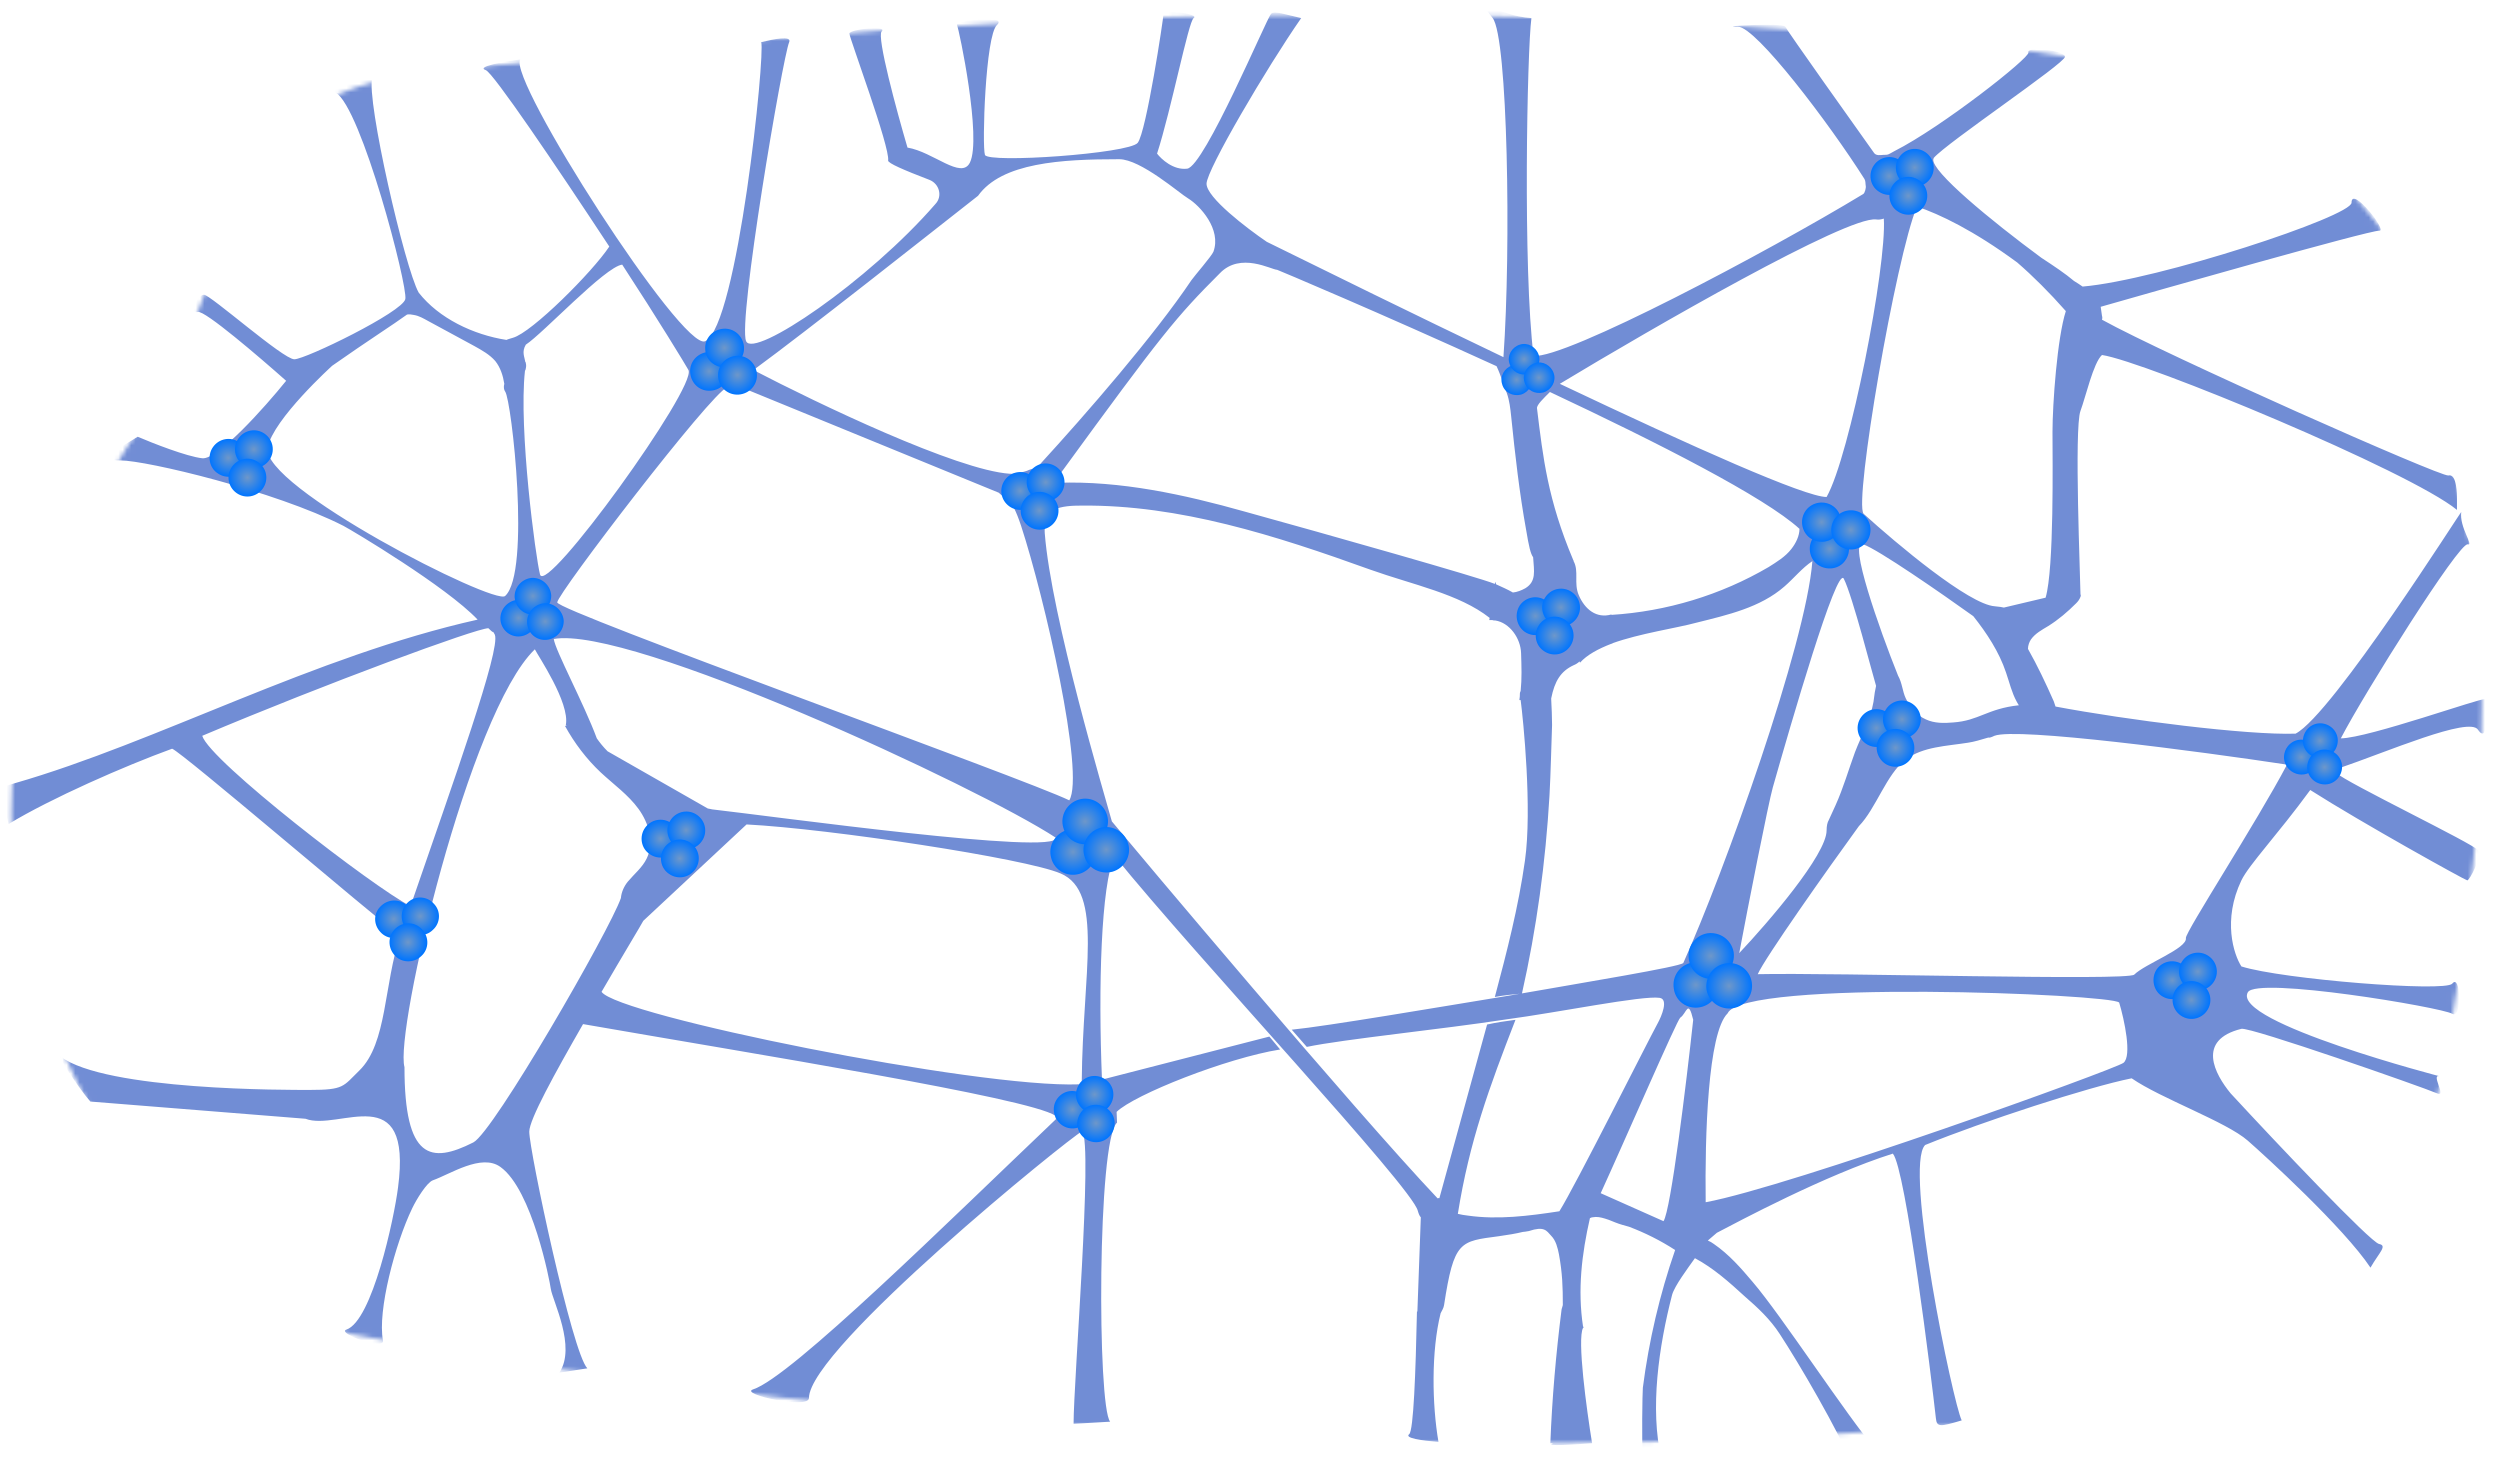 <svg width="581" height="341" viewBox="0 0 581 341" fill="none" xmlns="http://www.w3.org/2000/svg">
<mask id="mask0" style="mask-type:alpha" maskUnits="userSpaceOnUse" x="2" y="3" width="575" height="333">
<path d="M63.835 34.997C75.978 16.227 103.758 17.379 125.952 14.896C237.761 2.378 350.885 0.239 462.828 11.486C478.944 13.101 509.099 18.74 519.748 24.049C534.475 31.393 558.805 55.517 561.15 70.623C564.988 95.3 571.799 111.019 574.667 136.026C578.445 171.233 574.099 211.943 566.601 250.635C563.345 267.43 554.16 295.817 543.511 306.541C533.011 317.13 507.784 325.012 487.591 327.27C415.75 335.316 341.833 336.857 268.38 331.712C203.394 327.165 146.907 321.542 82.265 309.442C72.049 307.528 54.724 298.779 47.495 291.555C21.029 265.142 3.24 226.63 3.39 189.225C3.524 156.261 14.084 127.561 34.068 98.426C46.494 80.269 50.647 55.397 63.835 34.997Z" fill="#EBB1B0" stroke="#784B49" stroke-width="1.494" stroke-miterlimit="10"/>
</mask>
<g mask="url(#mask0)">
<path d="M577.5 162.5C577 162 550.5 171.5 544 171.6C549.5 161 571.5 126 573.5 126.5C575 126.9 571.5 122.5 572 119C572.1 118.5 542.1 166 533.5 170.5C522.3 170.9 494.1 167.3 477.7 164.2C477.6 163.8 477.4 163.4 477.3 163C475.4 158.7 473.5 154.7 471.3 150.8C471.3 150 471.6 149.2 472 148.6C473 147.2 474.5 146.4 476 145.5C478.4 144 480.5 142.2 482.5 140.2C482.9 139.8 483.3 139.3 483.5 138.7C483.6 138.5 483.6 138.3 483.5 138.1V138C483.5 135 482 99.499 483.5 95.499C484.7 92.299 486.5 84.299 488.5 82.499C498.5 83.999 560 109.5 571 118.5V116C571 115 571 110 569 110.5C567.3 110.9 503.5 82.6 488.5 74.299C488.6 73.999 488.6 73.7 488.5 73.4C488.4 72.7 488.3 71.999 488.2 71.299C500.8 67.7 550.3 53.599 553 53.599C554.8 53.599 546.5 43.099 546.5 47.099C546.5 50.3 501.5 65.1 484 66.6C483.4 66.2 482.7 65.7 482 65.299C480 63.599 477.3 61.8 474.4 59.9C462.6 51.2 448.8 39.8 449.3 36.999C449.4 36.8 449.4 36.7 449.4 36.7C452.4 33.2 479.9 14.7 479.9 13.2C479.9 11.7 470.9 10.7 471.4 12.2C471.8 13.399 451.2 29.599 440.3 35.099C438.8 35.9 439 35.999 437.6 35.999C437.2 35.999 436 36.3 435.5 35.499C431.5 29.899 415.3 7.1 414.9 6.2C414.4 5.2 398.4 6.2 403.9 6.2C408.1 6.2 425.2 28.799 433.3 41.599C433.6 42.099 433.5 42.7 433.6 43.2C433.7 43.599 433.4 44.9 433 45.099C410.9 58.499 363.7 83.499 356.4 82.7C353.9 62.7 354.9 11.7 355.9 4.2C347.6 3.7 341.8 -2.3 346.9 4.2C350.4 8.7 351.2 57.599 349.4 82.999C328.7 73.1 308.2 62.999 294.4 56.2C289.7 52.999 280.4 45.9 280.4 42.7C280.4 39.499 294.4 15.7 302.4 4.2C299.1 3.5 296.2 2.4 295.4 3.2C294.4 4.2 279.9 38.7 275.9 39.2C272.7 39.599 269.9 36.999 268.9 35.7C272.2 25.5 276.2 5 277.4 4.2C278.9 3.2 270.4 2.2 270.4 3.2C270.4 4.2 266.4 30.7 264.4 33.2C262.4 35.7 229.6 37.999 228.9 35.999C228.2 33.999 229 8.2 231.7 5.8C234.4 3.3 221.9 4.8 222.4 5.8C222.9 6.8 228.2 32.2 225.4 37.8C223.4 41.8 216.9 35.3 210.9 34.3C208.4 25.799 203.7 8.5 204.9 7.3C206.4 5.8 197.4 6.8 197.4 7.8C197.4 8.8 206.9 34.3 206.4 37.3C206.3 37.9 210 39.499 216 41.8C218.3 42.7 219.1 45.599 217.4 47.4C201.8 65.4 175.2 83.4 173.4 79.299C171.4 74.799 181.9 13.3 183.4 9.8C184.1 8.2 179.7 9.1 176.9 9.8C177.9 12.3 171.4 75.799 163.9 79.299C158.6 81.799 117.9 18.299 120.9 13.8C117.2 14.3 110.5 15.499 112.9 16.299C114.6 16.899 129.1 38.3 141.6 57.3C137.7 63.2 123.6 77.299 119.2 78.499C118.6 78.7 118.1 78.799 117.7 78.999C110 77.799 102 73.999 97.3 67.999C94.1 62.3 85.1 23.299 86.5 18C86.9 16.599 76.1 20.399 78 21.5C84 25 94.8 66.499 94.2 69.499C93.6 72.499 71 83.499 68.4 83.499C65.8 83.499 48.9 68.499 47.4 68.499C45.9 68.499 44 72.999 46 72.499C47.6 72.1 60.3 82.999 66.5 88.499C61.5 94.7 50.6 106.9 47 106.5C43.4 106.1 35.5 103 32 101.5C27.5 104.3 22 107 28 107C34 107 63.9 114.1 79.8 122.2C81.9 123.3 103.7 136.3 111 144C73 152.5 36.5 172.5 3.5 182C-2.5 183.7 0.3 183.7 2 191.5C11.9 185.5 29 178 40 174C42.4 174.9 85.9 212.2 93 217.5C89.2 228.7 90 242.5 83.5 248.8C79.7 252.5 80 253.3 72 253.3C67.1 253.3 24.5 253.5 14 245.5C12.9 244.6 18.3 253 21 256L71 260C78.7 263 95.9 250.3 92.5 276C91.6 283.1 86.5 307 80.5 309C78.1 309.8 89.5 314 89 311.5C87.7 304.7 91.8 289.1 95.8 280.8C96.8 278.7 99.2 274.8 100.6 274.3C104.6 272.9 111.9 268 116.3 271.2C123.7 276.5 127.8 297.9 128 299.5C128.4 302.3 134 313 130 319L136.5 318C133 314.5 123 267.4 123 263C123 260.2 128.9 249.5 135.5 238C175 244.9 239 255.1 245.3 259.3V259.4C245.3 259.7 245.4 259.9 245.4 260.1C220.6 283.7 183.8 320.1 175 322.9C171.7 324 188 327.6 188 324.9C188 313.4 248.5 264.4 251.5 262.9C254 265.9 249.5 320.9 249.5 330.9L258 330.4C255 326.9 255 264.9 259.6 260.9C259.6 260.1 259.5 259.2 259.5 258.4C263.6 254.4 285 245.9 297.5 243.9L295 240.9L256.1 250.9C255.2 229.2 255.9 205.8 259 198.9C278 222.4 328.3 276 329.5 281.4C329.7 282.1 329.9 282.6 330.2 282.9C329.9 290.2 329.7 297.5 329.4 304.8H329.3C329 319 328.5 332.5 327.5 333.3C326.3 334.2 330.4 334.8 334.3 335.1C332.8 326.4 332.6 314 334.8 305.2C335.1 304.6 335.5 304 335.6 303.3C337.9 288.3 339.3 288.5 348.3 287.3C350.4 287 352.3 286.7 353.9 286.3C354.2 286.3 354.7 286.2 355.3 286.1C358.9 284.9 359.4 286 360.5 287.2C361.6 288.3 362 290 362.3 291.5C363.1 295.9 363.2 299 363.2 303.3C363.1 303.8 362.9 304.2 362.9 304.4C361.6 314.7 360.7 325 360.3 335.4H361C358.6 336.2 366 335.7 370 335.4C368.7 327.4 366.5 311.2 367.9 308.6H368V308.5V308.4C368 308.4 368 308.3 367.9 308.3C366.6 299.8 367.6 291.4 369.5 283.1C369.7 283 369.9 282.9 370.1 282.9C371.1 282.7 372 282.9 373 283.2C373.3 283.3 373.6 283.4 373.9 283.5C374.4 283.7 374.9 283.9 375.4 284.1C376.4 284.5 377.5 284.8 378.6 285.1C382.3 286.5 385.9 288.3 389.3 290.5C385.7 300.9 383.2 311.6 381.8 322.5C381.7 323.2 381.5 336.3 381.8 337C382.2 337.8 382.7 337.5 386.1 339C383.4 327.4 385.5 312.9 388.6 300.9C389.2 298.8 392.2 294.8 393.9 292.4C398.2 294.7 401.9 298 405.5 301.3C408.5 303.9 411.4 306.6 413.6 310C418 316.7 427.1 332.2 431.3 342C434.3 337.8 435.1 340.9 436 337C429.3 329.2 414 305.7 407.3 297.9C404.6 294.7 401.8 291.5 398.3 289.1C397.9 288.8 397.4 288.5 396.9 288.3C397.6 287.7 398.3 287.1 399 286.5C403.8 284 424.1 273.1 439.9 268.1C442.9 271.6 448.9 320.6 449.9 329.6C450.1 331.7 450.9 331.6 455.9 330.1C453.9 326.1 442.4 271.1 447.4 266.1C460.9 260.6 485.4 252.6 495.4 250.6C502.2 255.3 517.4 260.7 522.4 265.1C526.4 268.6 544.7 285.3 550.9 294.6C552.9 291.1 554.9 289.5 552.9 289.1C550.9 288.7 529.2 265.8 518.4 254.1C514.7 249.6 510.4 241.7 520.9 239.1C522.9 238.6 562.9 252.6 566.4 254.1C568.7 255.1 564.9 249.6 566.9 250.1C568.4 250.5 518.4 237.6 522.4 230.6C524.5 226.9 567.4 234.1 569.9 235.6C572.2 237 571.9 226.1 569.9 228.6C568.3 230.6 530.4 227.6 520.9 224.6C519.1 221.8 516.5 213.8 520.9 204.6C522.7 200.9 529.3 194 536.9 183.6C549 191.3 573 204.6 573.4 204.6C573.9 204.6 576.9 199.1 575.9 197.6C574.9 196.1 545.3 181.9 542.9 179.6C543.2 179.2 543.1 179.1 543.4 178.6C554.6 174.8 573.9 166.4 575.9 169.6C578.5 173.5 578 163 577.5 162.5ZM426.6 187.1C425.9 188.6 425.4 189.7 425 190.6C424.7 191.1 424.5 191.9 424.5 193C424.5 198.6 411 214.3 404.2 221.5C406.2 210.8 411 186.5 412 183C416.2 168.2 426.9 131.3 428.5 134.5C430.5 138.4 435.3 157.2 436 159.4C435.8 160.2 435.6 161.4 435.4 163.1C434.7 167.2 432.6 170.9 431.1 174.8C429.6 178.9 428.4 183.1 426.6 187.1ZM416.3 127.6C414.9 129.4 412.9 130.6 411 131.8C399.9 138.3 387.3 142.1 374.5 142.9V142.8C371 143.8 368.3 141.6 366.9 138.3C365.7 135.5 367 132.8 365.7 130.4C365.7 130.3 365.7 130.2 365.6 130.1C359.7 116.1 358.6 106.4 357.2 94.9C357.1 94.1 358.7 92.6 360.2 91.1C385.3 102.9 410.1 115.5 418.2 122.9C418.2 124.5 417.4 126.2 416.3 127.6ZM433 126.5C436.5 127.7 451.2 137.9 458.6 143.2C461.7 147.1 464.6 151.5 466.2 156.3C467 158.6 467.5 160.9 468.7 163.1C468.9 163.4 469 163.7 469.2 163.9C461.8 164.7 459.9 167.5 453.9 167.9C451.8 168.1 449.5 168.1 447.6 167.2C445.5 166.3 443.9 164.4 442.9 162.3C442.1 160.6 442.1 158.8 441.1 157C436.8 146.3 429.4 125.3 433 126.5ZM468.8 60.999C472.5 64.2 476.3 67.999 480.1 72.299C478.1 78.499 477 93.9 477 100.4C477 106.8 477.4 132.1 475.4 138.9L465.7 141.2C465.3 141.1 464.7 141 463.6 140.9C457.6 140.5 440.8 126.4 433.1 119.4C430.8 116.7 440.6 59.7 445.5 47.999C450.8 49.8 458.6 53.499 468.8 60.999ZM436 50.999C436.6 51.099 437.2 50.999 437.8 50.8C438.5 61.8 429.9 106 424.5 115.5C419.5 115.5 393.7 104 362.5 89.2C384.2 76.1 429.2 50.2 436 50.999ZM296.8 62.7C296.9 62.7 320.9 72.799 347.8 85.1C348.8 87.2 349.7 90.2 350.2 91.4C350.8 93.1 351 94.9 351.2 96.799C352.1 105.6 353.1 114.5 354.7 123.3C355.3 126.9 355.7 128.7 356.3 129.5C356.5 132.7 357.1 135.1 354.5 136.7C353.6 137.2 352.6 137.6 351.6 137.7C350.4 137 349 136.4 347.7 135.8C347.6 135.6 347.6 135.4 347.5 135.2C347.5 135.4 347.4 135.5 347.4 135.7C343.8 134.2 308.5 124.2 289.3 118.9C275.1 114.9 260.4 111.7 245.8 112.2C246.2 111 246.5 110 246.7 109.7C270.1 77.6 273.3 73.7 283.5 63.499C288.3 58.499 295.5 62.7 296.8 62.7ZM227.3 45.499C232.8 37.8 246.6 36.999 260.1 36.999C265.1 36.999 274.2 44.999 276.1 46.099C278.9 47.8 283.9 53.3 282 58.499C281.6 59.499 277.6 64.1 276.9 65.1C268.3 77.9 252.6 95.999 241.6 108C240.6 109.1 239.9 108.8 238.7 109.4C238.2 109.6 236 110.2 234.7 110.1C222.4 109.3 189.9 93.7 175.1 85.999C187.8 76.7 215.3 54.9 227.3 45.499ZM169 89.999C169.3 89.9 169.7 89.6 170.3 89.2L232.1 114.5C232.1 114.5 233.9 116.1 234.5 116.5C235.2 117 236.1 118.6 237.3 122.2C242.7 138.7 252.2 179.9 248.5 186C238.3 181 129.5 142 129.5 140C129.5 138 165.1 91.499 169 89.999ZM165.5 188.1C165.2 188 164.9 188 164.5 187.9L141.2 174.6C140.2 173.6 139.4 172.6 138.7 171.6C135.7 163.5 129 151.1 128.7 148.5C146.4 145.3 227.2 182.8 245.4 194.7C246 198.9 179.6 189.7 165.5 188.1ZM144.6 61.499C152.9 74.2 159.4 84.9 160 85.999C162 89.999 126.8 138.7 125.5 133.5C124.5 129.7 120.5 99.7 122 86.2C122.1 85.999 122.2 85.799 122.2 85.6C122.3 85.2 122.3 84.799 122.2 84.4C122.2 84.299 122.2 84.299 122.2 84.2C122.2 84.2 122.2 84.2 122.1 84.2C121.9 82.9 121.2 81.799 122.2 80.1C126.2 77.499 140.6 61.999 144.6 61.499ZM62.2 104C63.5 97.4 77.2 84.999 77.2 84.999C85.6 79.1 91.3 75.499 94.6 73.1C95.1 72.999 95.7 73.1 96.2 73.2C97.4 73.4 98.4 73.999 99.5 74.6C103.1 76.499 106.6 78.499 110.2 80.4C112 81.4 113.8 82.4 115.1 83.9C116.3 85.4 116.9 87.299 117.2 89.2C117 89.9 117.1 90.6 117.4 90.999C118.9 92.999 123.4 133 117.4 138.5C115 140.8 60.4 113 62.2 104ZM47 171C75.9 158.8 110.7 146 113.5 146C114.8 147.3 114.7 146.9 114.6 146.7C114.6 146.8 114.7 147 115 147.5C116.4 150.9 105.5 181.3 95.4 210.6C86.8 206.2 48.7 176.8 47 171ZM110 265.5C100.1 270.5 94 269.5 94 248C91.7 239.7 109 165.6 124.3 150.9C124.9 152.2 132.5 163.3 131.5 168.5L131.7 168.6C131.5 168.7 131.3 168.7 131.3 168.7C133.5 172.7 136.3 176.4 139.6 179.5C142.6 182.3 146 184.7 148.4 188C150.8 191.3 152.1 195.8 150.3 199.5C149.3 201.6 147.4 203.1 145.9 204.9C145 206 144.4 207.4 144.3 208.7C141.7 216.2 114.7 263.1 110 265.5ZM139.8 230.5C144.8 221.9 149.1 214.8 149.5 214L173.5 191.6C192.8 192.6 238.4 199.5 246.5 203C256.6 207.3 251.6 226.1 251.4 251.3C251.2 251.5 251 251.7 250.8 252C227.1 252.9 143.5 236 139.8 230.5ZM341.1 282.5C340.3 282.4 339.6 282.3 338.8 282.1C341.5 265.2 346.1 252.7 352.2 237C350 237.3 347.8 237.6 345.6 238.1C341.9 251.6 338.2 265 334.5 278.5C334.5 278.4 334.3 278.4 334.1 278.5C314.7 258 263.7 197.3 258.4 190.9C256.9 185.4 244.3 143.4 242.8 123.9C242.7 122.6 243 120.9 243.4 119.3C243.8 119 244.3 118.7 244.8 118.5C246.8 117.6 249.1 117.5 251.4 117.5C274.1 117.3 296.3 124.4 318.5 132.4C328.3 135.9 339.1 138 346.2 143.6C346.2 143.8 346.1 143.9 346.1 144.1C346.3 144.1 346.6 144.1 346.8 144.1C347 144.2 347.2 144.2 347.5 144.2C350.8 144.7 353.4 148.3 353.5 151.8C353.6 155 353.7 157.6 353.4 160.6C353.2 160.9 353.2 161.3 353.2 161.9C353.2 162.2 353.1 162.4 353.1 162.7C353.2 162.7 353.3 162.7 353.4 162.7C354 167.2 356.1 188 354.4 200C352.9 210.7 350.2 221.2 347.4 231.7C349.5 231.3 351.6 231.1 353.7 230.9C357.1 215.8 359.2 200.4 360.1 184.9C360.4 179.4 360.5 174 360.7 168.5C360.7 166.9 360.6 164.2 360.5 162.5C360.5 162.4 360.5 162.4 360.5 162.3C361.3 158.3 362.7 156 365.7 154.6C366.2 154.4 366.7 154.1 367.1 153.7C367.1 153.8 367.1 153.9 367.2 154C368.8 152.2 371.4 150.8 374.5 149.6C374.6 149.6 374.6 149.6 374.7 149.6V149.5C381.1 147.2 389.5 146 394.3 144.7C401.5 142.9 409.1 141.2 414.7 136.3C416.9 134.4 418.8 132 421.2 130.4C419.7 149.7 400.7 202.7 391.2 223.8C390.3 224.7 368.9 228.2 351.2 231.3C334.1 234.1 308.3 238.5 300.2 239.3L303.7 243.3C312.3 241.5 335.2 239.2 350.1 236.9C362.1 235.3 381.7 231.3 385.7 231.9C387.8 232.2 386.2 236.1 385.2 237.9C382.9 242.1 366.1 275.6 362.4 281.5C355.2 282.6 348.1 283.5 341.1 282.5ZM386.6 283.8L372 277.3C377.5 265.3 389.8 236.9 390.5 236.5C392 235.5 392.3 232 393.5 237C391.9 251.8 388.3 281.3 386.6 283.8ZM493.5 247C491.6 248.5 415.9 275.8 396.4 279.4C396.2 264 396.9 240 401.5 235.5C405 227.5 490.9 231 492.5 233C493.7 237 495.5 245.4 493.5 247ZM508 218C508.4 220.4 498.5 224 496 226.5C494.5 228 426.3 226 408.5 226.4C410.1 222.7 424.8 201.9 432 192C436 187.9 438.4 179.9 442.9 176.5C446.9 173.5 452.4 173.4 457.4 172.6C458.8 172.4 460.4 171.9 462.1 171.4C462.2 171.5 462.7 171.4 463.5 171C468.7 169 511 174.6 531.5 177.7C524.5 191 507.8 216.7 508 218Z" fill="#718DD5"/>
<path d="M120.8 147.899C123.1 147.699 124.9 145.699 124.8 143.399C124.6 141.099 122.6 139.299 120.3 139.399C118 139.599 116.2 141.599 116.3 143.899C116.4 146.299 118.5 148.099 120.8 147.899Z" fill="url(#paint0_radial)"/>
<path d="M124.1 142.8C126.4 142.6 128.2 140.6 128.1 138.3C127.9 136 125.9 134.2 123.6 134.3C121.3 134.5 119.5 136.5 119.6 138.8C119.8 141.2 121.8 143 124.1 142.8Z" fill="url(#paint1_radial)"/>
<path d="M127 148.699C129.3 148.499 131.1 146.499 131 144.199C130.8 141.899 128.8 140.099 126.5 140.199C124.2 140.399 122.4 142.399 122.5 144.699C122.6 147.099 124.6 148.899 127 148.699Z" fill="url(#paint2_radial)"/>
<path d="M165.2 90.8C167.7 90.6 169.6 88.5 169.4 86C169.2 83.5 167.1 81.6 164.6 81.8C162.1 82 160.2 84.1 160.4 86.6C160.6 89.1 162.6 91 165.2 90.8Z" fill="url(#paint3_radial)"/>
<path d="M168.7 85.399C171.2 85.199 173.1 83.099 172.9 80.599C172.7 78.099 170.6 76.199 168.1 76.399C165.6 76.599 163.7 78.699 163.9 81.199C164 83.699 166.2 85.499 168.7 85.399Z" fill="url(#paint4_radial)"/>
<path d="M171.7 91.699C174.2 91.499 176.1 89.399 175.9 86.899C175.7 84.399 173.6 82.499 171.1 82.699C168.6 82.899 166.7 84.999 166.9 87.499C167 89.999 169.2 91.899 171.7 91.699Z" fill="url(#paint5_radial)"/>
<path d="M353.5 91.7C355.4 91.1 356.5 89.1 355.9 87.299C355.3 85.4 353.3 84.299 351.5 84.9C349.6 85.499 348.5 87.499 349.1 89.299C349.6 91.2 351.6 92.2 353.5 91.7Z" fill="url(#paint6_radial)"/>
<path d="M355.2 86.9C357.1 86.3 358.2 84.3 357.6 82.5C357 80.6 355 79.5 353.2 80.1C351.3 80.7 350.2 82.7 350.8 84.5C351.4 86.4 353.3 87.4 355.2 86.9Z" fill="url(#paint7_radial)"/>
<path d="M358.7 91.2C360.6 90.6 361.7 88.6 361.1 86.799C360.5 84.9 358.5 83.799 356.7 84.4C354.8 84.999 353.7 86.999 354.3 88.799C354.8 90.7 356.8 91.7 358.7 91.2Z" fill="url(#paint8_radial)"/>
<path d="M428.8 130.3C430.3 128.3 429.9 125.4 427.9 123.9C425.9 122.4 423 122.8 421.5 124.8C420 126.8 420.4 129.7 422.4 131.2C424.5 132.7 427.4 132.3 428.8 130.3Z" fill="url(#paint9_radial)"/>
<path d="M427 124.1C428.5 122.1 428.1 119.2 426.1 117.7C424.1 116.2 421.2 116.6 419.7 118.6C418.2 120.6 418.6 123.5 420.6 125C422.7 126.5 425.5 126.1 427 124.1Z" fill="url(#paint10_radial)"/>
<path d="M433.8 125.899C435.3 123.899 434.9 120.999 432.9 119.499C430.9 117.999 428 118.399 426.5 120.399C425 122.399 425.4 125.299 427.4 126.799C429.4 128.299 432.3 127.899 433.8 125.899Z" fill="url(#paint11_radial)"/>
<path d="M534 179.9C536.2 180.4 538.3 179 538.8 176.8C539.3 174.6 537.9 172.5 535.7 172C533.5 171.5 531.4 172.9 530.9 175.1C530.4 177.2 531.8 179.4 534 179.9Z" fill="url(#paint12_radial)"/>
<path d="M538.4 176.099C540.6 176.599 542.7 175.199 543.2 172.999C543.7 170.799 542.3 168.699 540.1 168.199C537.9 167.699 535.8 169.099 535.3 171.299C534.8 173.499 536.2 175.599 538.4 176.099Z" fill="url(#paint13_radial)"/>
<path d="M539.4 182.2C541.6 182.7 543.7 181.3 544.2 179.1C544.7 176.9 543.3 174.8 541.1 174.3C538.9 173.8 536.8 175.2 536.3 177.4C535.8 179.6 537.2 181.7 539.4 182.2Z" fill="url(#paint14_radial)"/>
<path d="M395 234.1C397.9 233.6 399.8 230.9 399.4 228C399 225.1 396.2 223.2 393.3 223.7C390.4 224.2 388.5 226.9 389 229.8C389.4 232.7 392.1 234.6 395 234.1Z" fill="url(#paint15_radial)"/>
<path d="M398.5 227.4C401.4 226.9 403.3 224.2 402.9 221.3C402.4 218.4 399.7 216.5 396.8 216.9C393.9 217.4 392 220.1 392.5 223C392.9 225.9 395.6 227.9 398.5 227.4Z" fill="url(#paint16_radial)"/>
<path d="M402.8 234.299C405.7 233.799 407.6 231.099 407.1 228.199C406.6 225.299 403.9 223.399 401 223.899C398.1 224.399 396.2 227.099 396.6 229.999C397.1 232.899 399.9 234.799 402.8 234.299Z" fill="url(#paint17_radial)"/>
<path d="M250.8 203.099C253.6 202.299 255.3 199.399 254.5 196.599C253.7 193.799 250.8 192.099 248 192.899C245.2 193.699 243.5 196.599 244.3 199.399C245 202.199 247.9 203.899 250.8 203.099Z" fill="url(#paint18_radial)"/>
<path d="M253.6 196C256.4 195.2 258.1 192.3 257.3 189.5C256.5 186.7 253.6 185 250.8 185.8C248 186.6 246.3 189.5 247.1 192.3C247.8 195.1 250.7 196.8 253.6 196Z" fill="url(#paint19_radial)"/>
<path d="M258.5 202.599C261.3 201.799 263 198.899 262.2 196.099C261.4 193.299 258.5 191.599 255.7 192.399C252.9 193.199 251.2 196.099 252 198.899C252.7 201.699 255.6 203.299 258.5 202.599Z" fill="url(#paint20_radial)"/>
<path d="M247.8 261.999C250.1 262.799 252.5 261.599 253.3 259.299C254.1 256.999 252.9 254.599 250.6 253.799C248.3 252.999 245.9 254.199 245.1 256.499C244.4 258.699 245.6 261.199 247.8 261.999Z" fill="url(#paint21_radial)"/>
<path d="M253 258.499C255.3 259.299 257.7 258.099 258.5 255.799C259.3 253.499 258.1 251.099 255.8 250.299C253.5 249.499 251.1 250.699 250.3 252.999C249.5 255.199 250.7 257.699 253 258.499Z" fill="url(#paint22_radial)"/>
<path d="M253.3 265.2C255.6 266 258 264.8 258.8 262.5C259.6 260.2 258.4 257.8 256.1 257C253.8 256.2 251.4 257.4 250.6 259.7C249.8 261.9 251 264.4 253.3 265.2Z" fill="url(#paint23_radial)"/>
<path d="M88.4 216.599C90 218.399 92.8 218.499 94.6 216.799C96.4 215.199 96.5 212.399 94.8 210.699C93.2 208.899 90.4 208.799 88.6 210.499C86.8 212.099 86.7 214.799 88.4 216.599Z" fill="url(#paint24_radial)"/>
<path d="M94.5 215.9C96.1 217.7 98.9 217.8 100.6 216.1C102.4 214.5 102.5 211.7 100.8 210C99.2 208.2 96.4 208.1 94.7 209.8C93 211.4 92.9 214.2 94.5 215.9Z" fill="url(#paint25_radial)"/>
<path d="M91.7 222C93.3 223.8 96.1 223.9 97.9 222.2C99.7 220.6 99.8 217.8 98.1 216C96.5 214.2 93.7 214.1 91.9 215.8C90.1 217.5 90.1 220.2 91.7 222Z" fill="url(#paint26_radial)"/>
<path d="M234.6 117.699C236.6 119.099 239.3 118.599 240.7 116.599C242.1 114.599 241.6 111.899 239.6 110.499C237.6 109.099 234.9 109.599 233.5 111.599C232.1 113.599 232.6 116.299 234.6 117.699Z" fill="url(#paint27_radial)"/>
<path d="M240.5 115.699C242.5 117.099 245.2 116.599 246.6 114.599C248 112.599 247.5 109.899 245.5 108.499C243.5 107.099 240.8 107.599 239.4 109.599C238 111.599 238.5 114.299 240.5 115.699Z" fill="url(#paint28_radial)"/>
<path d="M239.1 122.3C241.1 123.7 243.8 123.2 245.2 121.2C246.6 119.2 246.1 116.5 244.1 115.1C242.1 113.7 239.4 114.2 238 116.2C236.6 118.2 237.1 120.9 239.1 122.3Z" fill="url(#paint29_radial)"/>
<path d="M354.3 146.8C356.3 148.2 359 147.7 360.4 145.7C361.8 143.7 361.3 141 359.3 139.6C357.3 138.2 354.6 138.7 353.2 140.7C351.9 142.7 352.4 145.4 354.3 146.8Z" fill="url(#paint30_radial)"/>
<path d="M360.3 144.8C362.3 146.2 365 145.7 366.4 143.7C367.8 141.7 367.3 139 365.3 137.6C363.3 136.2 360.6 136.7 359.2 138.7C357.8 140.7 358.3 143.4 360.3 144.8Z" fill="url(#paint31_radial)"/>
<path d="M358.8 151.3C360.8 152.7 363.5 152.2 364.9 150.2C366.3 148.2 365.8 145.5 363.8 144.1C361.8 142.7 359.1 143.2 357.7 145.2C356.3 147.2 356.8 150 358.8 151.3Z" fill="url(#paint32_radial)"/>
<path d="M502.3 231.399C504.3 232.799 507 232.299 508.4 230.299C509.8 228.299 509.3 225.599 507.3 224.199C505.3 222.799 502.6 223.299 501.2 225.299C499.9 227.299 500.4 230.099 502.3 231.399Z" fill="url(#paint33_radial)"/>
<path d="M508.3 229.399C510.3 230.799 513 230.299 514.4 228.299C515.8 226.299 515.3 223.599 513.3 222.199C511.3 220.799 508.6 221.299 507.2 223.299C505.8 225.299 506.3 228.099 508.3 229.399Z" fill="url(#paint34_radial)"/>
<path d="M506.8 236C508.8 237.4 511.5 236.9 512.9 234.9C514.3 232.9 513.8 230.2 511.8 228.8C509.8 227.4 507.1 227.9 505.7 229.9C504.3 231.9 504.8 234.6 506.8 236Z" fill="url(#paint35_radial)"/>
<path d="M151 198.5C153 199.9 155.7 199.4 157.1 197.4C158.5 195.4 158 192.7 156 191.3C154 189.9 151.3 190.4 149.9 192.4C148.5 194.4 149 197.2 151 198.5Z" fill="url(#paint36_radial)"/>
<path d="M157 196.599C159 197.999 161.7 197.499 163.1 195.499C164.5 193.499 164 190.799 162 189.399C160 187.999 157.3 188.499 155.9 190.499C154.5 192.499 155 195.199 157 196.599Z" fill="url(#paint37_radial)"/>
<path d="M155.5 203.099C157.5 204.499 160.2 203.999 161.6 201.999C163 199.999 162.5 197.299 160.5 195.899C158.5 194.499 155.8 194.999 154.4 196.999C153 198.999 153.5 201.799 155.5 203.099Z" fill="url(#paint38_radial)"/>
<path d="M436.6 44.5C438.6 45.9 441.3 45.4 442.7 43.4C444.1 41.4 443.6 38.7 441.6 37.3C439.6 35.9 436.9 36.4 435.5 38.4C434.1 40.4 434.6 43.2 436.6 44.5Z" fill="url(#paint39_radial)"/>
<path d="M442.5 42.599C444.5 43.999 447.2 43.499 448.6 41.499C450 39.499 449.5 36.799 447.5 35.399C445.5 33.999 442.8 34.499 441.4 36.499C440 38.499 440.5 41.199 442.5 42.599Z" fill="url(#paint40_radial)"/>
<path d="M441 49.099C443 50.499 445.7 49.999 447.1 47.999C448.5 45.999 448 43.299 446 41.899C444 40.499 441.3 40.999 439.9 42.999C438.5 44.999 439 47.799 441 49.099Z" fill="url(#paint41_radial)"/>
<path d="M50.6 110C52.6 111.4 55.3 110.9 56.7 108.9C58.1 106.9 57.6 104.2 55.6 102.8C53.6 101.4 50.9 101.9 49.5 103.9C48.1 105.9 48.6 108.7 50.6 110Z" fill="url(#paint42_radial)"/>
<path d="M56.5 108C58.5 109.4 61.2 108.9 62.6 106.9C64 104.9 63.5 102.2 61.5 100.8C59.5 99.4 56.8 99.9 55.4 101.9C54 103.9 54.5 106.7 56.5 108Z" fill="url(#paint43_radial)"/>
<path d="M55 114.599C57 115.999 59.7 115.499 61.1 113.499C62.5 111.499 62 108.799 60 107.399C58 105.999 55.3 106.499 53.9 108.499C52.5 110.499 53 113.199 55 114.599Z" fill="url(#paint44_radial)"/>
<path d="M433.6 172.8C435.6 174.2 438.3 173.7 439.7 171.7C441.1 169.7 440.6 167 438.6 165.6C436.6 164.2 433.9 164.7 432.5 166.7C431.1 168.7 431.6 171.4 433.6 172.8Z" fill="url(#paint45_radial)"/>
<path d="M439.5 170.8C441.5 172.2 444.2 171.7 445.6 169.7C447 167.7 446.5 165 444.5 163.6C442.5 162.2 439.8 162.7 438.4 164.7C437 166.7 437.5 169.4 439.5 170.8Z" fill="url(#paint46_radial)"/>
<path d="M438 177.399C440 178.799 442.7 178.299 444.1 176.299C445.5 174.299 445 171.599 443 170.199C441 168.799 438.3 169.299 436.9 171.299C435.5 173.299 436.1 175.999 438 177.399Z" fill="url(#paint47_radial)"/>
</g>
<defs>
<radialGradient id="paint0_radial" cx="0" cy="0" r="1" gradientUnits="userSpaceOnUse" gradientTransform="translate(120.543 143.629) rotate(86.121) scale(4.261)">
<stop stop-color="#6E97C9"/>
<stop offset="1" stop-color="#0075FF"/>
</radialGradient>
<radialGradient id="paint1_radial" cx="0" cy="0" r="1" gradientUnits="userSpaceOnUse" gradientTransform="translate(123.861 138.524) rotate(86.121) scale(4.261)">
<stop stop-color="#6E97C9"/>
<stop offset="1" stop-color="#0075FF"/>
</radialGradient>
<radialGradient id="paint2_radial" cx="0" cy="0" r="1" gradientUnits="userSpaceOnUse" gradientTransform="translate(126.699 144.433) rotate(86.121) scale(4.261)">
<stop stop-color="#6E97C9"/>
<stop offset="1" stop-color="#0075FF"/>
</radialGradient>
<radialGradient id="paint3_radial" cx="0" cy="0" r="1" gradientUnits="userSpaceOnUse" gradientTransform="translate(164.816 86.29) rotate(86.121) scale(4.546)">
<stop stop-color="#6E97C9"/>
<stop offset="1" stop-color="#0075FF"/>
</radialGradient>
<radialGradient id="paint4_radial" cx="0" cy="0" r="1" gradientUnits="userSpaceOnUse" gradientTransform="translate(168.353 80.843) rotate(86.121) scale(4.546)">
<stop stop-color="#6E97C9"/>
<stop offset="1" stop-color="#0075FF"/>
</radialGradient>
<radialGradient id="paint5_radial" cx="0" cy="0" r="1" gradientUnits="userSpaceOnUse" gradientTransform="translate(171.383 87.146) rotate(86.121) scale(4.546)">
<stop stop-color="#6E97C9"/>
<stop offset="1" stop-color="#0075FF"/>
</radialGradient>
<radialGradient id="paint6_radial" cx="0" cy="0" r="1" gradientUnits="userSpaceOnUse" gradientTransform="translate(352.463 88.258) rotate(73.156) scale(3.568)">
<stop stop-color="#6E97C9"/>
<stop offset="1" stop-color="#0075FF"/>
</radialGradient>
<radialGradient id="paint7_radial" cx="0" cy="0" r="1" gradientUnits="userSpaceOnUse" gradientTransform="translate(354.209 83.469) rotate(73.156) scale(3.568)">
<stop stop-color="#6E97C9"/>
<stop offset="1" stop-color="#0075FF"/>
</radialGradient>
<radialGradient id="paint8_radial" cx="0" cy="0" r="1" gradientUnits="userSpaceOnUse" gradientTransform="translate(357.638 87.757) rotate(73.156) scale(3.568)">
<stop stop-color="#6E97C9"/>
<stop offset="1" stop-color="#0075FF"/>
</radialGradient>
<radialGradient id="paint9_radial" cx="0" cy="0" r="1" gradientUnits="userSpaceOnUse" gradientTransform="translate(425.206 127.574) rotate(36.652) scale(4.546)">
<stop stop-color="#6E97C9"/>
<stop offset="1" stop-color="#0075FF"/>
</radialGradient>
<radialGradient id="paint10_radial" cx="0" cy="0" r="1" gradientUnits="userSpaceOnUse" gradientTransform="translate(423.361 121.351) rotate(36.652) scale(4.546)">
<stop stop-color="#6E97C9"/>
<stop offset="1" stop-color="#0075FF"/>
</radialGradient>
<radialGradient id="paint11_radial" cx="0" cy="0" r="1" gradientUnits="userSpaceOnUse" gradientTransform="translate(430.122 123.144) rotate(36.652) scale(4.546)">
<stop stop-color="#6E97C9"/>
<stop offset="1" stop-color="#0075FF"/>
</radialGradient>
<radialGradient id="paint12_radial" cx="0" cy="0" r="1" gradientUnits="userSpaceOnUse" gradientTransform="translate(534.843 175.932) rotate(102.285) scale(4.039)">
<stop stop-color="#6E97C9"/>
<stop offset="1" stop-color="#0075FF"/>
</radialGradient>
<radialGradient id="paint13_radial" cx="0" cy="0" r="1" gradientUnits="userSpaceOnUse" gradientTransform="translate(539.208 172.156) rotate(102.285) scale(4.039)">
<stop stop-color="#6E97C9"/>
<stop offset="1" stop-color="#0075FF"/>
</radialGradient>
<radialGradient id="paint14_radial" cx="0" cy="0" r="1" gradientUnits="userSpaceOnUse" gradientTransform="translate(540.236 178.286) rotate(102.285) scale(4.04)">
<stop stop-color="#6E97C9"/>
<stop offset="1" stop-color="#0075FF"/>
</radialGradient>
<radialGradient id="paint15_radial" cx="0" cy="0" r="1" gradientUnits="userSpaceOnUse" gradientTransform="translate(394.11 228.903) rotate(80.358) scale(5.315)">
<stop stop-color="#6E97C9"/>
<stop offset="1" stop-color="#0075FF"/>
</radialGradient>
<radialGradient id="paint16_radial" cx="0" cy="0" r="1" gradientUnits="userSpaceOnUse" gradientTransform="translate(397.585 222.152) rotate(80.358) scale(5.315)">
<stop stop-color="#6E97C9"/>
<stop offset="1" stop-color="#0075FF"/>
</radialGradient>
<radialGradient id="paint17_radial" cx="0" cy="0" r="1" gradientUnits="userSpaceOnUse" gradientTransform="translate(401.85 229.128) rotate(80.358) scale(5.315)">
<stop stop-color="#6E97C9"/>
<stop offset="1" stop-color="#0075FF"/>
</radialGradient>
<radialGradient id="paint18_radial" cx="0" cy="0" r="1" gradientUnits="userSpaceOnUse" gradientTransform="translate(249.359 197.963) rotate(74.85) scale(5.315)">
<stop stop-color="#6E97C9"/>
<stop offset="1" stop-color="#0075FF"/>
</radialGradient>
<radialGradient id="paint19_radial" cx="0" cy="0" r="1" gradientUnits="userSpaceOnUse" gradientTransform="translate(252.163 190.911) rotate(74.85) scale(5.315)">
<stop stop-color="#6E97C9"/>
<stop offset="1" stop-color="#0075FF"/>
</radialGradient>
<radialGradient id="paint20_radial" cx="0" cy="0" r="1" gradientUnits="userSpaceOnUse" gradientTransform="translate(257.085 197.445) rotate(74.85) scale(5.315)">
<stop stop-color="#6E97C9"/>
<stop offset="1" stop-color="#0075FF"/>
</radialGradient>
<radialGradient id="paint21_radial" cx="0" cy="0" r="1" gradientUnits="userSpaceOnUse" gradientTransform="translate(249.245 257.84) rotate(108.989) scale(4.352)">
<stop stop-color="#6E97C9"/>
<stop offset="1" stop-color="#0075FF"/>
</radialGradient>
<radialGradient id="paint22_radial" cx="0" cy="0" r="1" gradientUnits="userSpaceOnUse" gradientTransform="translate(254.39 254.351) rotate(108.989) scale(4.352)">
<stop stop-color="#6E97C9"/>
<stop offset="1" stop-color="#0075FF"/>
</radialGradient>
<radialGradient id="paint23_radial" cx="0" cy="0" r="1" gradientUnits="userSpaceOnUse" gradientTransform="translate(254.718 261.038) rotate(108.989) scale(4.352)">
<stop stop-color="#6E97C9"/>
<stop offset="1" stop-color="#0075FF"/>
</radialGradient>
<radialGradient id="paint24_radial" cx="0" cy="0" r="1" gradientUnits="userSpaceOnUse" gradientTransform="translate(91.516 213.583) rotate(137.004) scale(4.351)">
<stop stop-color="#6E97C9"/>
<stop offset="1" stop-color="#0075FF"/>
</radialGradient>
<radialGradient id="paint25_radial" cx="0" cy="0" r="1" gradientUnits="userSpaceOnUse" gradientTransform="translate(97.697 212.92) rotate(137.004) scale(4.351)">
<stop stop-color="#6E97C9"/>
<stop offset="1" stop-color="#0075FF"/>
</radialGradient>
<radialGradient id="paint26_radial" cx="0" cy="0" r="1" gradientUnits="userSpaceOnUse" gradientTransform="translate(94.846 218.978) rotate(137.004) scale(4.351)">
<stop stop-color="#6E97C9"/>
<stop offset="1" stop-color="#0075FF"/>
</radialGradient>
<radialGradient id="paint27_radial" cx="0" cy="0" r="1" gradientUnits="userSpaceOnUse" gradientTransform="translate(237.097 114.08) rotate(124.538) scale(4.381)">
<stop stop-color="#6E97C9"/>
<stop offset="1" stop-color="#0075FF"/>
</radialGradient>
<radialGradient id="paint28_radial" cx="0" cy="0" r="1" gradientUnits="userSpaceOnUse" gradientTransform="translate(243.029 112.084) rotate(124.538) scale(4.381)">
<stop stop-color="#6E97C9"/>
<stop offset="1" stop-color="#0075FF"/>
</radialGradient>
<radialGradient id="paint29_radial" cx="0" cy="0" r="1" gradientUnits="userSpaceOnUse" gradientTransform="translate(241.543 118.66) rotate(124.538) scale(4.381)">
<stop stop-color="#6E97C9"/>
<stop offset="1" stop-color="#0075FF"/>
</radialGradient>
<radialGradient id="paint30_radial" cx="0" cy="0" r="1" gradientUnits="userSpaceOnUse" gradientTransform="translate(356.835 143.15) rotate(124.538) scale(4.381)">
<stop stop-color="#6E97C9"/>
<stop offset="1" stop-color="#0075FF"/>
</radialGradient>
<radialGradient id="paint31_radial" cx="0" cy="0" r="1" gradientUnits="userSpaceOnUse" gradientTransform="translate(362.767 141.154) rotate(124.538) scale(4.381)">
<stop stop-color="#6E97C9"/>
<stop offset="1" stop-color="#0075FF"/>
</radialGradient>
<radialGradient id="paint32_radial" cx="0" cy="0" r="1" gradientUnits="userSpaceOnUse" gradientTransform="translate(361.281 147.729) rotate(124.538) scale(4.381)">
<stop stop-color="#6E97C9"/>
<stop offset="1" stop-color="#0075FF"/>
</radialGradient>
<radialGradient id="paint33_radial" cx="0" cy="0" r="1" gradientUnits="userSpaceOnUse" gradientTransform="translate(504.835 227.807) rotate(124.538) scale(4.381)">
<stop stop-color="#6E97C9"/>
<stop offset="1" stop-color="#0075FF"/>
</radialGradient>
<radialGradient id="paint34_radial" cx="0" cy="0" r="1" gradientUnits="userSpaceOnUse" gradientTransform="translate(510.767 225.811) rotate(124.538) scale(4.381)">
<stop stop-color="#6E97C9"/>
<stop offset="1" stop-color="#0075FF"/>
</radialGradient>
<radialGradient id="paint35_radial" cx="0" cy="0" r="1" gradientUnits="userSpaceOnUse" gradientTransform="translate(509.281 232.387) rotate(124.538) scale(4.381)">
<stop stop-color="#6E97C9"/>
<stop offset="1" stop-color="#0075FF"/>
</radialGradient>
<radialGradient id="paint36_radial" cx="0" cy="0" r="1" gradientUnits="userSpaceOnUse" gradientTransform="translate(153.525 194.932) rotate(124.538) scale(4.381)">
<stop stop-color="#6E97C9"/>
<stop offset="1" stop-color="#0075FF"/>
</radialGradient>
<radialGradient id="paint37_radial" cx="0" cy="0" r="1" gradientUnits="userSpaceOnUse" gradientTransform="translate(159.457 192.935) rotate(124.538) scale(4.381)">
<stop stop-color="#6E97C9"/>
<stop offset="1" stop-color="#0075FF"/>
</radialGradient>
<radialGradient id="paint38_radial" cx="0" cy="0" r="1" gradientUnits="userSpaceOnUse" gradientTransform="translate(157.971 199.51) rotate(124.538) scale(4.381)">
<stop stop-color="#6E97C9"/>
<stop offset="1" stop-color="#0075FF"/>
</radialGradient>
<radialGradient id="paint39_radial" cx="0" cy="0" r="1" gradientUnits="userSpaceOnUse" gradientTransform="translate(439.052 40.931) rotate(124.538) scale(4.381)">
<stop stop-color="#6E97C9"/>
<stop offset="1" stop-color="#0075FF"/>
</radialGradient>
<radialGradient id="paint40_radial" cx="0" cy="0" r="1" gradientUnits="userSpaceOnUse" gradientTransform="translate(444.984 38.934) rotate(124.538) scale(4.381)">
<stop stop-color="#6E97C9"/>
<stop offset="1" stop-color="#0075FF"/>
</radialGradient>
<radialGradient id="paint41_radial" cx="0" cy="0" r="1" gradientUnits="userSpaceOnUse" gradientTransform="translate(443.498 45.509) rotate(124.538) scale(4.381)">
<stop stop-color="#6E97C9"/>
<stop offset="1" stop-color="#0075FF"/>
</radialGradient>
<radialGradient id="paint42_radial" cx="0" cy="0" r="1" gradientUnits="userSpaceOnUse" gradientTransform="translate(53.053 106.413) rotate(124.538) scale(4.381)">
<stop stop-color="#6E97C9"/>
<stop offset="1" stop-color="#0075FF"/>
</radialGradient>
<radialGradient id="paint43_radial" cx="0" cy="0" r="1" gradientUnits="userSpaceOnUse" gradientTransform="translate(58.985 104.417) rotate(124.538) scale(4.381)">
<stop stop-color="#6E97C9"/>
<stop offset="1" stop-color="#0075FF"/>
</radialGradient>
<radialGradient id="paint44_radial" cx="0" cy="0" r="1" gradientUnits="userSpaceOnUse" gradientTransform="translate(57.499 110.991) rotate(124.538) scale(4.381)">
<stop stop-color="#6E97C9"/>
<stop offset="1" stop-color="#0075FF"/>
</radialGradient>
<radialGradient id="paint45_radial" cx="0" cy="0" r="1" gradientUnits="userSpaceOnUse" gradientTransform="translate(436.087 169.2) rotate(124.538) scale(4.381)">
<stop stop-color="#6E97C9"/>
<stop offset="1" stop-color="#0075FF"/>
</radialGradient>
<radialGradient id="paint46_radial" cx="0" cy="0" r="1" gradientUnits="userSpaceOnUse" gradientTransform="translate(442.019 167.204) rotate(124.538) scale(4.381)">
<stop stop-color="#6E97C9"/>
<stop offset="1" stop-color="#0075FF"/>
</radialGradient>
<radialGradient id="paint47_radial" cx="0" cy="0" r="1" gradientUnits="userSpaceOnUse" gradientTransform="translate(440.533 173.779) rotate(124.538) scale(4.381)">
<stop stop-color="#6E97C9"/>
<stop offset="1" stop-color="#0075FF"/>
</radialGradient>
</defs>
</svg>
